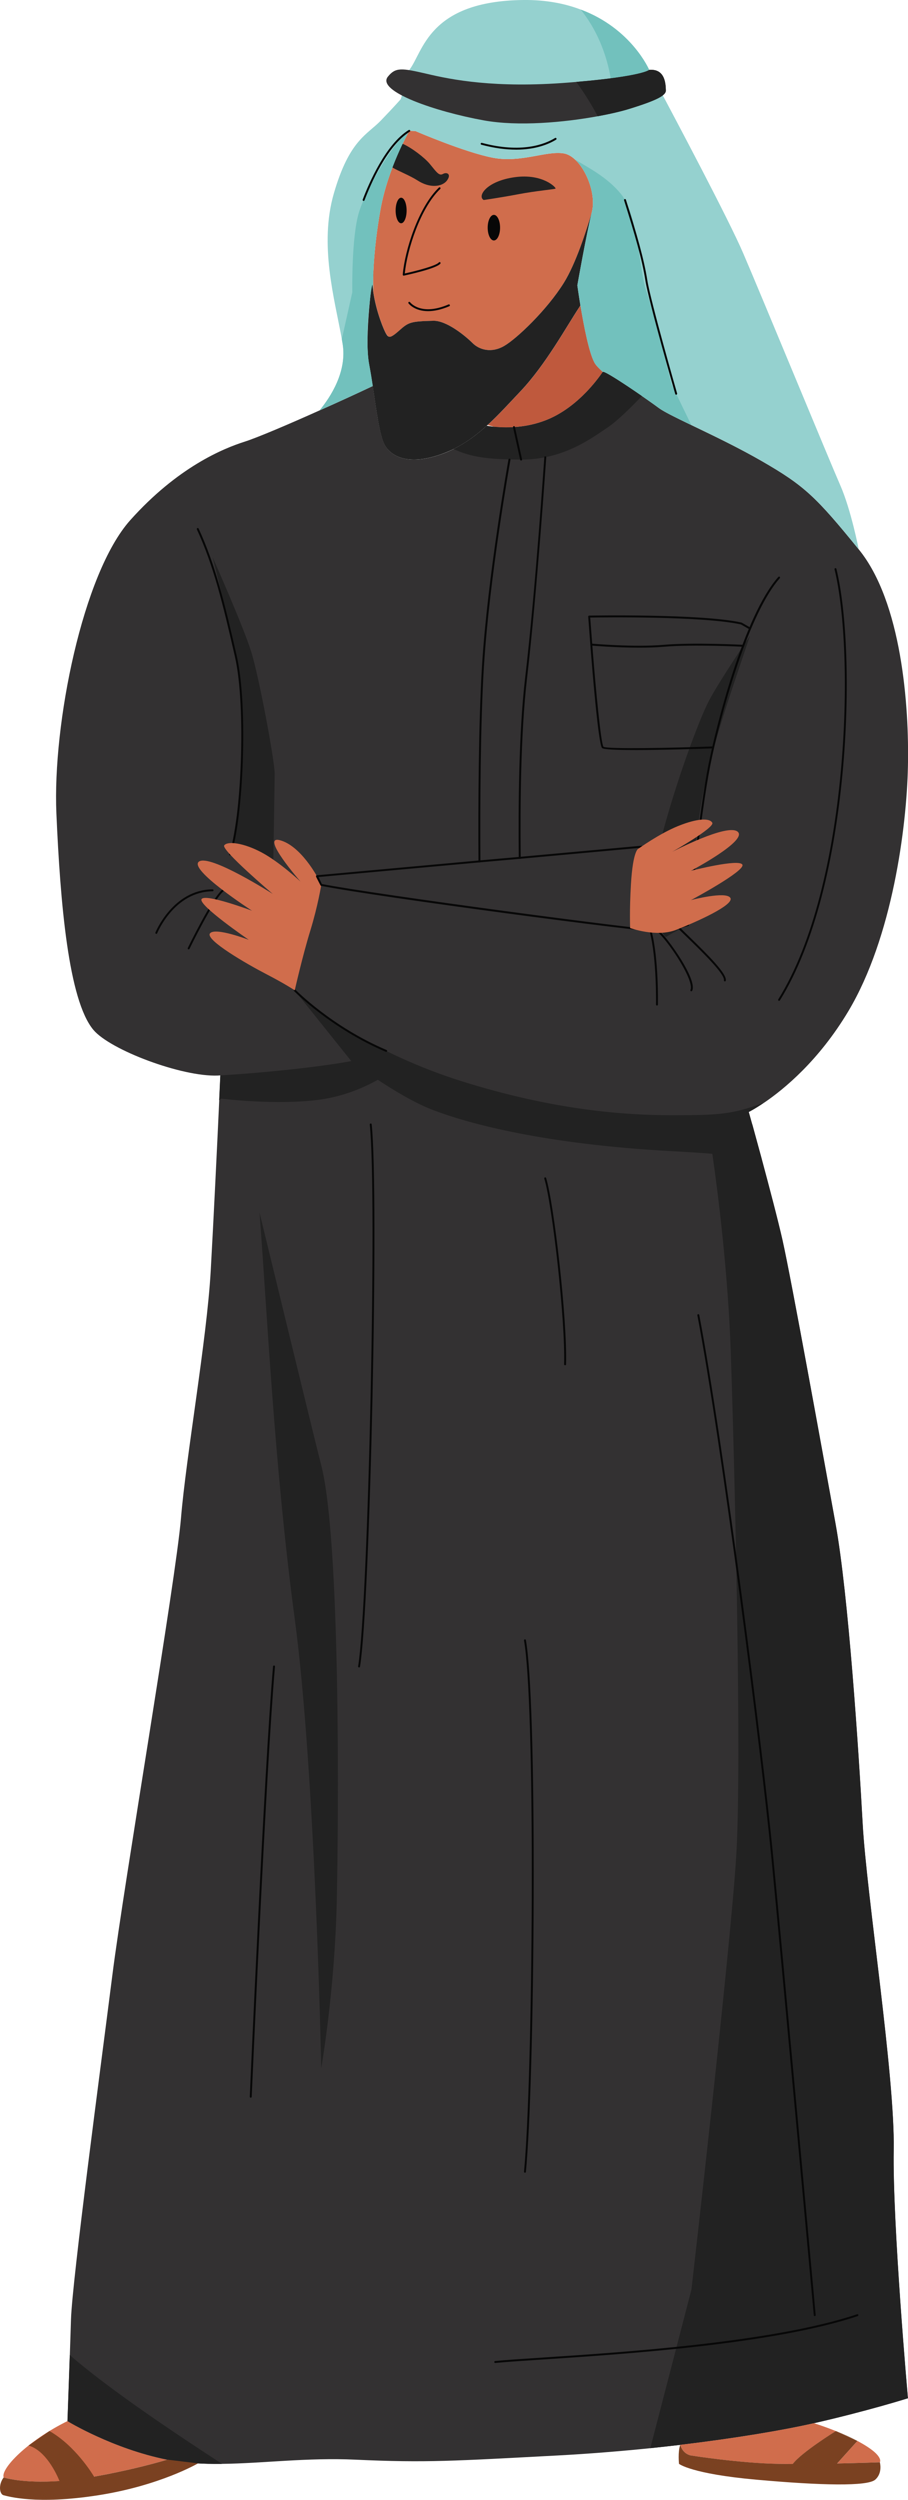 <svg xmlns="http://www.w3.org/2000/svg" width="392.41" height="1080" viewBox="0 0 392.41 1080"><g id="a"/><g id="b"><g id="c"><g id="d"><path d="M40.19 1070.07c13.5-2.38 23.89-5.1 28.84-6.49.99-.28 1.98-.57 2.91-.84.18-.06.31-.1.31-.1h.02c-23.75-4.76-43.02-16.62-43.11-16.67-17.51 8.67-28.99 20.67-27.57 24.36.0.0 12.79 4.3 38.61-.26z" fill="#d06d4c"/><path d="M256.27 87.59c0 1.41-.17 2.75-.47 3.99-2.25 7.75-6.94 22.34-12.14 30.66-7.35 11.74-20.33 24.12-25.8 27.27-5.43 3.12-10.7 1.68-13.62-1.27-2.92-2.92-11.17-9.8-16.97-9.63-9.86.23-10.7.6-14.69 4.19-2.92 2.62-4.06 3.09-4.83 2.52-.27-.34-.57-.64-.84-1.01-.84-1.38-4.29-9.39-5.6-18.45-.4-9.19.94-23.78 3.35-36.53 1.14-5.97 3.02-11.87 4.93-16.97 1.54-3.99 3.12-7.51 4.43-10.23 1.68-3.52 2.88-5.64 2.88-5.64l2.62.13s21.37 9.22 33.54 11.54c12.14 2.31 23.05-3.15 30.59-1.88 6.54 1.07 12.61 12.31 12.61 21.3z" fill="#d06d4c"/><path d="M330.23 476.36c-4.09 2.78-6.64 4.03-6.64 4.03.0.0.57 2.05 1.51 5.4 1.01 3.69 2.45 8.96 4.06 14.86 3.19 11.87 6.98 26.2 8.99 35.09 3.89 17.34 17.31 91.71 22.91 122.44 5.6 30.76 10.06 98.95 11.74 129.71 1.68 30.76 13.99 109.02 13.42 140.89-.57 31.87 6.14 107.34 6.14 107.34.0.0-4.46 1.41-11.77 3.46-7.31 2.04-17.44 4.73-28.81 7.31-13.38 3.05-33.98 6.51-57.76 9.36-4.23.5-8.59.97-12.98 1.44-12.91 1.31-26.46 2.42-40.15 3.15-44.75 2.35-56.49 3.22-87.21 1.81-20.97-.97-40.12 1.61-57.7 1.81-8.22.1-16.1-.3-23.68-1.81h-.03c-11.87-2.38-22.61-6.54-30.39-10.1-7.82-3.56-12.68-6.54-12.71-6.57.0.0.5-14.16 1.01-28.55.17-5.33.37-10.73.5-15.43.57-17.31 12.85-109.02 17.88-148.7 5.03-39.68 27.4-170.5 29.65-197.34 2.21-26.84 11.17-77.15 12.85-106.8 1.21-21.5 2.89-56.35 3.69-73.83.3-6.61.5-10.73.5-10.73-.4.03-.77.03-1.14.07-15.53.61-46.49-11.04-53.77-19.76-10.77-12.91-14.29-54.91-15.97-93.49-1.68-38.58 11.34-103.58 31.87-126.63 20.56-23.01 40.25-31.03 49.51-33.98 5.47-1.74 19.02-7.51 32.4-13.52 8.39-3.72 16.67-7.55 22.98-10.53.17 1.14.34 2.31.5 3.49 1.38 9.32 2.68 18.45 4.7 22.04 2.92 5.23 10.67 8.99 24.96 3.76 1.68-.6 3.25-1.31 4.76-2.05 5.37-2.65 9.96-6.07 14.29-10.03 1.07.17 2.25.34 3.56.44 5.87.54 13.82.34 21.97-2.82 12.91-5 21.77-16.67 24.65-20.9.47-.67 9.7 5.4 16.94 10.4 3.05 2.11 5.74 4.02 7.31 5.2 5.3 3.89 26 12.28 44.45 22.91 18.45 10.63 23.42 15.4 41.93 38.17 18.51 22.74 21.8 67.49 21.23 93.76-.54 26.3-6.71 73.8-25.7 105.66-12.78 21.43-27.87 33.78-36.36 39.55-.03.0-.03.03-.07.03z" fill="#333132"/><path d="M371.12 237.36c-18.51-22.78-23.48-27.54-41.93-38.17-10.5-6.04-21.74-11.37-30.43-15.56-6.58-3.19-11.74-5.67-14.02-7.35-5.3-3.92-23.58-16.57-24.25-15.6-1.51-1.38-2.68-2.58-3.25-3.42-2.52-3.76-4.96-16.57-6.41-25.36-.8-4.93-1.31-8.59-1.31-8.59.0.0.97-5.63 2.28-12.41 1.27-6.78 2.85-14.69 3.99-19.32 1.81-7.18-1.95-17.71-7.28-22.64-.91-.84-1.88-1.54-2.85-1.98-.67-.34-1.34-.57-2.01-.67-7.55-1.27-18.45 4.19-30.59 1.88-12.18-2.31-33.54-11.54-33.54-11.54l-2.62-.13s-.03.0-.03.03c-.54.97-9.19 16.64-12.21 32.81-2.11 11.24-3.42 23.92-3.42 33.07.0 1.21.04 2.38.07 3.46-.13-.87-.27-1.78-.34-2.68-.2-1.98-3.75 22.27-1.37 34.48.53 2.85 1.04 5.94 1.51 9.09-6.31 2.99-14.59 6.81-22.98 10.53 4.76-5.8 11.94-16.81 9.93-28.82-.1-.64-.24-1.27-.33-1.95-3.15-17.44-9.9-40.82-3.42-63.06 6.71-23.08 14.32-25.16 20.36-31.46 6.04-6.27 8.55-9.19 8.55-9.19l3.66-12.61C182.87 22.68 184.89.44 226.21.0c9.76-.1 17.95 1.54 24.75 4.13 22.01 8.22 29.59 26.06 29.59 26.06.0.0 1.14 2.11 3.02 5.63 8.35 15.63 31.5 59.27 37.64 73.63 7.58 17.61 37.33 89.73 41.93 100.2 4.63 10.5 7.98 27.71 7.98 27.71z" fill="#95d1cf"/><path d="M209.03 86.4c-2.91-1.68 1.29-8.18 13.45-9.85 12.16-1.68 18.03 4.61 17.61 4.93-.42.31-8.23.94-15.96 2.41-7.73 1.47-15.1 2.52-15.1 2.52z" fill="#222"/><path d="M193.14 78.03c-2.12 2.72-7.35 3.35-12.58.0-3.69-2.35-8.02-3.92-10.97-5.67.0-4.41 1.95-8.32 4.43-10.23 3.82 1.64 9.49 5.97 11.77 8.75 2.92 3.56 3.99 5.23 5.67 4.26 1.68-.94 3.75.13 1.68 2.88z" fill="#222"/><path d="M257.26 157.26c-2.53-3.75-4.98-16.58-6.42-25.35-.16.27-.3.56-.47.82-5.45 8.18-14.47 24.74-25.37 36.27-4.97 5.26-9.47 10.22-14.24 14.6 1.01.33 2.06.57 3.1.81 5.87.53 13.84.31 21.97-2.83 12.93-4.99 21.78-16.67 24.67-20.89-1.51-1.39-2.68-2.59-3.24-3.43z" fill="#bf593d"/><path d="M255.8 91.59c-2.27 7.74-6.93 22.31-12.15 30.65-7.34 11.74-20.34 24.11-25.79 27.25-5.45 3.15-10.69 1.68-13.63-1.26s-11.16-9.79-16.98-9.64c-9.85.25-10.69.63-14.68 4.19-2.94 2.63-4.05 3.09-4.84 2.52-.28-.2-.52-.52-.79-.93.0-.02-.03-.06-.05-.08-.85-1.38-4.31-9.39-5.61-18.43-.13-.89-.1-5.95.02-7.92.0.0-4.11 27.49-1.74 39.73.55 2.83 1.04 5.92 1.52 9.07 1.58 10.45 2.94 21.49 5.19 25.52 2.94 5.24 10.69 9.02 24.95 3.77 7.56-2.78 13.51-7.02 19.08-12.07.14-.13.29-.24.44-.37 4.77-4.38 9.27-9.34 14.24-14.6 10.9-11.53 19.92-28.09 25.37-36.27.17-.26.31-.55.47-.82-.81-4.94-1.31-8.61-1.31-8.61.0.0 3.94-22.47 6.28-31.7h0z" fill="#222"/><path d="M277.43 171.08c-4.33 4.53-10.67 10.83-14.76 13.55-6.71 4.46-19.02 13.99-37.47 13.92-14.26-.07-21.5-.97-29.18-4.56 5.37-2.65 9.96-6.07 14.29-10.03 1.07.17 2.25.34 3.56.44 5.87.54 13.82.34 21.97-2.82 12.91-5 21.77-16.67 24.65-20.9.47-.67 9.7 5.4 16.94 10.4z" fill="#222"/><path d="M325.1 485.79c1.01 3.69 2.45 8.96 4.06 14.86-4.43-.7-11.17-1.44-21.33-2.18-5-.4-10.83-.77-17.61-1.14-54.54-2.95-87.21-11.74-102.74-17.64-7.98-2.98-17.14-8.52-24.19-13.18-6.27-4.13-10.87-7.62-11.41-8.05l-.07-.03-23.42-29.25c6 6.41 33.58 26.1 70.81 37.84 40.25 12.68 70.88 14.79 91.41 14.79s26.06-.44 39.61-5.43c-4.09 2.78-6.64 4.03-6.64 4.03.0.0.57 2.05 1.51 5.4z" fill="#222"/><path d="M169.86 462.31s-2.38 1.88-6.58 4.19c-5.6 3.15-14.46 7.14-25.16 8.59-18.72 2.52-42.47-.44-42.47-.44l-.94.67c.3-6.61.5-10.73.5-10.73 15.1-.81 41.49-3.35 56.59-6.17l.07.03 17.98 3.86z" fill="#222"/><path d="M324.16 274.56c-9.64 28.61-17.72 51.18-21.38 74.32-3.67 23.14-5.45 50.74-5.45 50.74.0.0-6.71 3.35-9.22 5.03-2.52 1.68-8.76-25.17-8.76-25.17.0.0-.04 7.78 6.25-16.65 6.29-24.43 16.4-51.68 20.78-60.07 4.38-8.39 17.8-28.19 17.8-28.19z" fill="#222"/><path d="M99.41 369.13s4.2-19 5.04-38.29c.84-19.29-.43-35.76-2.52-47.23-2.09-11.47-10.06-42.92-10.06-42.92.0.0 13.42 30.19 16.77 41.09 3.35 10.9 10.06 46.87 10.06 52.37s-.84 52.04-.84 52.04L99.4 369.13z" fill="#222"/><path d="M392.36 1036.11s-4.46 1.41-11.77 3.46c-7.31 2.04-17.44 4.73-28.81 7.31-13.38 3.05-33.98 6.51-57.76 9.36-4.23.5-8.59.97-12.98 1.44l17.78-68.53s16.97-147.59 19.39-187.85c2.42-40.25-.74-168.56-2.38-216.76-1.17-34.85-5.6-69.57-7.98-86.07-.87-6.31-1.47-9.96-1.47-9.96l18.75-2.72c1.01 3.69 2.45 8.96 4.06 14.86 3.19 11.87 6.98 26.2 8.99 35.09 3.89 17.34 17.31 91.71 22.91 122.44 5.6 30.76 10.06 98.95 11.74 129.71 1.68 30.76 13.99 109.02 13.42 140.89-.57 31.87 6.14 107.34 6.14 107.34z" fill="#222"/><path d="M112.14 523.76c3.21 41.05 6.29 108.88 15.23 175.6 8.95 66.72 11.46 194.18 11.46 194.18.0.0 5.87-33.54 6.71-72.12.84-38.58 1.6-156.18-6.71-188.38-3.1-11.99-26.69-109.28-26.69-109.28z" fill="#222"/><path d="M95.96 1064.46c-8.22.1-16.1-.3-23.68-1.81h-.03c-11.87-2.38-22.61-6.54-30.39-10.1-7.82-3.56-12.68-6.54-12.71-6.57.0.0.5-14.16 1.01-28.55 16.17 14.26 46.93 34.82 65.81 47.03z" fill="#222"/><path d="M298.77 183.62c-6.58-3.19-11.74-5.67-14.02-7.35-5.3-3.92-23.58-16.57-24.25-15.6-1.51-1.38-2.68-2.58-3.25-3.42-2.52-3.76-4.96-16.57-6.41-25.36-.8-4.93-1.31-8.59-1.31-8.59.0.0.97-5.63 2.28-12.41 1.27-6.78 2.85-14.69 3.99-19.32 1.81-7.18-1.95-17.71-7.28-22.64 5.26 3.29 13.69 7.35 19.89 14.93 7.51 9.26 7.62 32.3 10.93 41.93 3.29 9.66 10.87 40.19 10.87 40.19l8.55 17.64z" fill="#72c1bd"/><path d="M164.66 89.33c-2.11 11.24-3.42 23.92-3.42 33.07.0 1.21.04 2.38.07 3.46-.13-.87-.27-1.78-.34-2.68-.2-1.98-3.75 22.27-1.37 34.48.53 2.85 1.04 5.94 1.51 9.09-6.31 2.99-14.59 6.81-22.98 10.53 4.76-5.8 11.94-16.81 9.93-28.82-.1-.64-.24-1.27-.33-1.95l4.53-20.26s-.44-23.95 2.92-34.68c3.35-10.7 15.5-31.13 21.7-35.05-.54.97-9.19 16.64-12.21 32.81z" fill="#72c1bd"/><path d="M283.57 35.83l-18.95 4.36s-.37-19.49-13.65-36.06c22.01 8.22 29.59 26.06 29.59 26.06.0.0 1.14 2.11 3.02 5.63z" fill="#72c1bd"/><g><path d="M287.77 39.02c.1 2.11-3.46 4.19-15.6 7.95-3.39 1.07-8.22 2.21-13.85 3.25-14.49 2.65-34.32 4.5-49.28 1.78-20.79-3.76-46.46-12.55-41.43-18.85 3.35-4.19 6-3.76 16.8-1.27 10.77 2.55 29.45 6.31 61.32 3.79 1.14-.1 2.25-.17 3.32-.27 28.74-2.45 31.5-5.2 31.5-5.2 7.21-.64 7.11 6.71 7.21 8.82z" fill="#333132"/><path d="M287.77 39.02c.1 2.11-3.46 4.19-15.6 7.95-3.39 1.07-8.22 2.21-13.85 3.25-2.32-4.39-5.33-9.39-9.26-14.83 28.74-2.45 31.5-5.2 31.5-5.2 7.21-.64 7.11 6.71 7.21 8.82z" fill="#222"/></g><path d="M292.22 170.53c-.18.0-.35-.12-.4-.3-.12-.4-11.46-39.88-12.89-48.96-1.44-9.18-4.48-19.69-9.23-34.74-.07-.22.05-.46.27-.53.22-.07.46.05.53.27 4.77 15.09 7.81 25.63 9.26 34.86 1.42 9.03 12.75 48.46 12.87 48.86.07.22-.07.46-.29.52-.04.01-.08.02-.11.02z" fill="#070707"/><path d="M174.47 119.1c-.1.0-.2-.04-.28-.11-.1-.09-.15-.22-.14-.35.86-10.32 6.77-29.14 15.64-37.62.16-.16.43-.15.59.01.16.17.16.43-.01.59-8.56 8.19-14.32 26.22-15.33 36.52 5.51-1.2 13.59-3.36 14.72-4.76.14-.18.41-.21.59-.07.18.14.21.41.07.59-1.72 2.15-14.32 4.87-15.75 5.18-.03.0-.06.01-.09.01z" fill="#070707"/><path d="M185.01 134.43c-5.83.0-8.33-3.18-8.47-3.37-.14-.18-.11-.45.08-.58.19-.14.45-.1.59.08.19.25 4.79 6.03 16.64.97.21-.09.46.0.55.22.09.21-.01.46-.22.55-3.69 1.57-6.72 2.13-9.17 2.13z" fill="#070707"/><path d="M99.41 369.55s-.1.0-.14-.02c-.22-.08-.33-.32-.25-.54 5.19-14.38 7.48-63.48 2.51-85.28-5.27-23.12-9.27-39.44-16.45-55-.1-.21.0-.46.2-.56.22-.1.46.0.56.2 7.22 15.63 11.22 31.99 16.51 55.16 5 21.91 2.69 71.29-2.54 85.75-.06.17-.22.28-.39.28z" fill="#070707"/><path d="M166.91 454.45c-.06.0-.11.0-.16-.03-23.75-10.08-39.53-26.11-39.68-26.27-.16-.16-.16-.43.0-.59.17-.16.43-.16.59.0.15.16 15.83 16.08 39.41 26.08.21.09.31.34.22.55-.07.16-.22.26-.39.26z" fill="#070707"/><path d="M336.69 432.39c-.08.0-.15-.02-.22-.06-.2-.12-.25-.38-.13-.58 30.62-49.1 33.19-149.6 24.32-185.78-.06-.22.08-.45.31-.51.23-.06.45.08.5.31 8.9 36.29 6.31 137.13-24.42 186.42-.08.13-.22.2-.36.2z" fill="#070707"/><path d="M283.91 434.42h0c-.23.0-.42-.2-.41-.43.0-.19.39-19.68-2.74-31.61-.06-.23.08-.46.3-.51.22-.07.45.08.51.3 3.16 12.05 2.77 31.65 2.77 31.85.0.23-.19.41-.42.41z" fill="#070707"/><path d="M298.77 428.27c-.06.0-.12-.01-.18-.04-.21-.1-.3-.35-.2-.56.66-1.43-.35-4.76-2.86-9.39-4.26-7.86-10.57-15.55-11.62-15.69-.22-.03-.4-.23-.38-.46.02-.22.2-.36.42-.38 1.62.07 7.34 7.79 10.56 13.07 2.79 4.58 5.86 10.59 4.64 13.2-.07.15-.22.24-.38.24z" fill="#070707"/><path d="M313.26 423.99s-.06.0-.08.0c-.23-.05-.37-.27-.33-.49.53-2.62-9.8-12.64-15.97-18.63-3.55-3.44-5.42-5.27-5.78-5.95-.11-.2-.03-.46.17-.57.2-.11.46-.03.57.17.32.6 2.78 2.98 5.62 5.74 8.87 8.61 16.78 16.56 16.21 19.4-.04.2-.21.34-.41.34z" fill="#070707"/><path d="M225.21 198.97c-.19.0-.37-.13-.41-.33l-3.09-14.03c-.05-.23.09-.45.32-.5.25-.05.46.09.5.32l3.09 14.03c.05.23-.09.45-.32.5-.03.0-.06.0-.09.0z" fill="#070707"/><path d="M209.15 287.67c-1.53 24.94-1.69 61.3-1.53 84.01-.08.31-.08.54.0.84l-.84.08c-.08-.31-.08-.61.0-.84-.15-22.71.0-59.15 1.53-84.09 2.38-38.59 11.36-88.69 11.43-89.15.08-.23.23-.38.54-.38.23.08.38.31.31.54-.08.46-9.05 50.49-11.43 89z" fill="#070707"/><path d="M227.72 293.5c-2.69 23.32-2.92 54.93-2.69 76.65v.84l-.84.08v-.84c-.23-21.71.0-53.48 2.69-76.8 4.6-38.9 8.29-95.37 8.36-95.91.0-.23.15-.38.38-.38s.46.15.46.38c-.08.61-3.84 57.08-8.36 95.98z" fill="#070707"/><path d="M274.43 324.04c-7.61.0-13.61-.21-14.24-.87-1.63-1.7-4.29-34.74-4.81-41.35l-1.18-15.41c0-.12.03-.23.11-.31.08-.09.19-.14.31-.14.48.0 48.41-.89 65.86 3.01.04.01.08.02.12.05l3.77 2.17c.2.11.27.37.15.57-.12.2-.38.27-.57.16l-3.72-2.14c-16.5-3.66-60.26-3.06-65.16-2.98l1.15 14.97c1.18 15.08 3.47 39.5 4.58 40.84 1.55 1.1 29.89.51 47.38-.13h.02c.23.0.41.18.42.4.0.23-.17.43-.4.43-4.79.17-21.41.74-33.78.74z" fill="#070707"/><path d="M276.26 279.81c-10.4.0-20.36-.88-20.5-.89-.23-.02-.4-.22-.38-.46.02-.23.28-.41.45-.38.18.01 18.15 1.6 30.97.5 12.88-1.11 34.19-.01 34.41.0.23.01.41.21.4.44-.01.22-.2.4-.42.4h-.02c-.21-.01-21.47-1.1-34.29.0-3.32.29-7 .39-10.62.39z" fill="#070707"/><path d="M155.18 720.38s-.05.0-.07.0c-.23-.04-.38-.25-.34-.48 4.43-27.02 8.24-204.2 5.03-234.05-.03-.23.14-.44.37-.46.27-.06.44.14.46.37 3.21 29.88-.6 207.24-5.04 234.28-.03.2-.21.35-.41.35z" fill="#070707"/><path d="M244.21 589.83h-.01c-.23.0-.41-.2-.41-.43.56-19.21-5.14-69.03-8.57-80.21-.07-.22.06-.46.28-.52.25-.07.46.06.52.28 3.45 11.23 9.17 61.22 8.61 80.49.0.23-.19.41-.42.41z" fill="#070707"/><path d="M108.36 906.27h-.02c-.23-.01-.41-.21-.4-.44.06-1.41 6.19-141.41 10.06-185.91.02-.23.22-.37.46-.38.23.02.4.23.38.46-3.87 44.48-10 184.47-10.06 185.87.0.22-.2.4-.42.4z" fill="#070707"/><path d="M226.88 938.69s-.03.0-.04.0c-.23-.02-.4-.23-.38-.46 1.85-19.35 3.2-67.35 3.35-119.44.16-56.2-1.09-97.34-3.35-110.06-.04-.23.11-.45.34-.49.22-.05.44.12.48.34 2.27 12.77 3.52 53.97 3.36 110.21-.15 52.11-1.5 100.14-3.36 119.52-.02.22-.2.38-.42.38z" fill="#070707"/><path d="M352.11 1000.64c-.22.0-.4-.16-.42-.38-.14-1.53-14.03-153.59-18.45-198.92-4.37-44.83-21.22-177.07-31.86-233.09-.04-.23.11-.45.33-.49.22-.03.45.11.49.33 10.65 56.05 27.5 188.33 31.87 233.17 4.43 45.32 18.31 197.39 18.45 198.91.02.23-.15.44-.38.46-.01.0-.03.0-.04.0z" fill="#070707"/><path d="M214.03 1020.87c-.21.0-.4-.16-.42-.38-.02-.23.14-.44.37-.46 4.47-.45 11.55-.91 20.51-1.5 34.86-2.29 99.75-6.56 135.93-18.71.24-.08.46.05.53.26.08.22-.04.46-.26.53-36.29 12.19-101.25 16.46-136.15 18.76-8.95.59-16.02 1.06-20.48 1.5-.02.0-.03.0-.04.0z" fill="#070707"/><path d="M285.76 402.69c-7.86.0-122.31-15.1-147.01-19.99-.23-.05-.37-.27-.33-.49.04-.23.24-.36.49-.33 23.38 4.63 139.3 19.99 146.75 19.99.14.0.24.0.3-.01 3.09-.52 9.56-2.19 10.98-2.56.43-4.02 5.17-48.46 9.2-68.8 3.35-16.91 15.33-64.48 30.24-81.26.16-.17.42-.19.59-.03.17.15.19.42.04.59-5.99 6.74-12.41 19.94-18.56 38.17-5.39 15.96-9.46 32.52-11.48 42.7-4.2 21.16-9.17 68.53-9.22 69.01-.02.17-.14.32-.31.36-.08.02-7.83 2.06-11.33 2.65-.07.01-.18.02-.34.02z" fill="#070707"/><path d="M157.14 86.82s-.1.0-.15-.03c-.22-.08-.33-.32-.25-.54 2.66-6.99 9.92-23.92 19.9-30.08.2-.12.46-.06.58.14.12.2.06.46-.14.58-9.77 6.02-16.93 22.75-19.56 29.66-.07.17-.22.27-.39.27z" fill="#070707"/><path d="M222.98 64.65c-4.24.0-9.2-.59-14.94-2.12-.22-.06-.36-.29-.3-.51.06-.22.3-.35.51-.3 17.08 4.56 27.15.64 31.63-2.1.2-.12.46-.06.58.14.12.2.06.46-.14.58-3.08 1.89-8.73 4.32-17.35 4.32z" fill="#070707"/><path d="M67.55 403.46c-.05.0-.1.0-.15-.03-.22-.08-.32-.33-.24-.54.08-.19 7.57-18.51 24.71-18.67.23.0.42.19.42.42.0.23-.18.42-.42.42-16.58.15-23.86 17.95-23.93 18.13-.07.17-.22.27-.39.27z" fill="#070707"/><path d="M81.53 410.16c-.06.0-.12-.01-.18-.04-.21-.1-.29-.35-.19-.56.43-.88 10.49-21.59 14.97-25.25.18-.15.44-.12.59.06.15.18.12.45-.06.59-4.35 3.54-14.65 24.75-14.75 24.96-.07.15-.22.24-.38.24z" fill="#070707"/><path d="M138.83 382.28c-1.68-4.19-9.22-17.05-17.89-19.29-8.67-2.24 8.94 17.89 8.94 17.89.0.0-8.94-8.39-16.77-12.58-7.83-4.19-14.81-5.03-16.21-3.07-1.4 1.96 20.97 20.97 20.97 20.97.0.0-27.11-17.33-31.87-13.98-4.75 3.35 22.92 21.24 22.92 21.24.0.0-20.13-7.55-21.8-5.03-1.68 2.52 20.41 17.61 20.41 17.61.0.0-14.54-5.59-16.77-2.8-2.24 2.8 16.21 13.42 24.32 17.61 8.1 4.19 12.3 6.99 12.3 6.99.0.0 3.35-14.82 6.71-25.72 3.35-10.9 4.75-19.85 4.75-19.85z" fill="#d06d4c"/><path d="M277.59 365.77c0 .23-.15.38-.38.46l-52.17 4.76-.84.08-16.57 1.46-.84.08-69.13 6.29 1.53 3.22c.15.15.08.46-.15.54-.08.0-.15.08-.23.08-.15.0-.23-.08-.31-.23l-1.92-3.76v-.38c.08-.15.23-.23.38-.23l69.82-6.37.84-.08 16.57-1.46.84-.08 52.1-4.76c.23-.08.46.15.46.38z" fill="#070707"/><path d="M216.12 98.36c0 3.05-1.2 5.53-2.68 5.53s-2.68-2.48-2.68-5.53 1.2-5.53 2.68-5.53 2.68 2.48 2.68 5.53z" fill="#070707"/><path d="M175.73 90.94c0 3.05-1.06 5.52-2.37 5.52s-2.38-2.47-2.38-5.52 1.06-5.52 2.38-5.52 2.37 2.47 2.37 5.52z" fill="#070707"/><path d="M275.9 366.68s9-6.52 17.23-9.84c8.24-3.32 13.53-3.49 14.7-1.39 1.18 2.1-17.31 12.56-17.31 12.56.0.0 23.96-12.51 28.32-8.66 4.36 3.85-20.22 16.85-20.22 16.85.0.0 20.83-5.33 22.22-2.64 1.39 2.68-22.19 15.3-22.19 15.3.0.0 15.06-3.98 16.98-.96 1.92 3.02-15.02 10.57-23.54 13.86-8.51 3.29-19.76-.83-19.76-.83.0.0-.33-7.45.34-18.84.88-14.91 3.22-15.42 3.22-15.42z" fill="#d06d4c"/><path d="M71.94 1062.74c.1-.03.22-.07.32-.1.0.0-.14.04-.32.1z" fill="#222"/><path d="M72.26 1062.64c-.1.03-.22.06-.32.1-.45.13-1.43.43-2.91.84-4.9 1.38-15.11 4.05-28.38 6.41-.66-1.11-8.13-13.39-19.28-19.71l-9.04 6.26c7.53 2.18 12.19 12.41 13.39 15.33-16.11 1.13-24.14-1.54-24.14-1.54-2.37 3.09-1.81 7.29.0 7.7 1.82.42 13.98 4.19 40.81.0 26.84-4.19 43.18-13.79 43.18-13.79l-13.32-1.61z" fill="#7a4121"/><path d="M361.39 1050.33l9.08 4.17c-2.56-1.36-5.59-2.77-9.08-4.17z" fill="#925c3a"/><path d="M380.25 1063.78c.38-.74.1-1.74-1.03-3.12-1.34-1.64-4.32-3.79-8.66-6.11l-8.77 9.74c10.24-.22 18.47-.51 18.47-.51z" fill="#d06d4c"/><path d="M370.56 1054.56l-.1-.05s.06.03.1.05z" fill="#222"/><path d="M361.27 1050.28s.08.04.12.06l-.12-.06z" fill="#222"/><path d="M351.76 1046.88c-13.38 3.05-33.97 6.52-57.76 9.35h0c.69 2.19 1.92 3.89 4.44 4.6.0.0 21.11 3.38 38.25 3.65 1.87.03 3.87.04 5.92.05 3.88-5.11 18.55-14.17 18.65-14.23-2.88-1.16-6.04-2.31-9.5-3.41z" fill="#d06d4c"/><path d="M380.25 1063.78s-8.22.29-18.47.51l8.77-9.74s-.06-.04-.1-.05l-9.08-4.17s-.08-.03-.13-.05c-.1.06-14.76 9.12-18.65 14.23-2.05.0-4.05-.02-5.92-.05-17.14-.27-38.25-3.65-38.25-3.65-2.51-.7-3.75-2.41-4.44-4.59-1.09 3.04-.54 8.23-.54 8.23.0.0 5.26 4.33 33.49 6.85 28.23 2.53 47.94 2.92 51.3.0 3.35-2.93 2.01-7.54 2.01-7.54z" fill="#7a4121"/></g></g></g></svg>